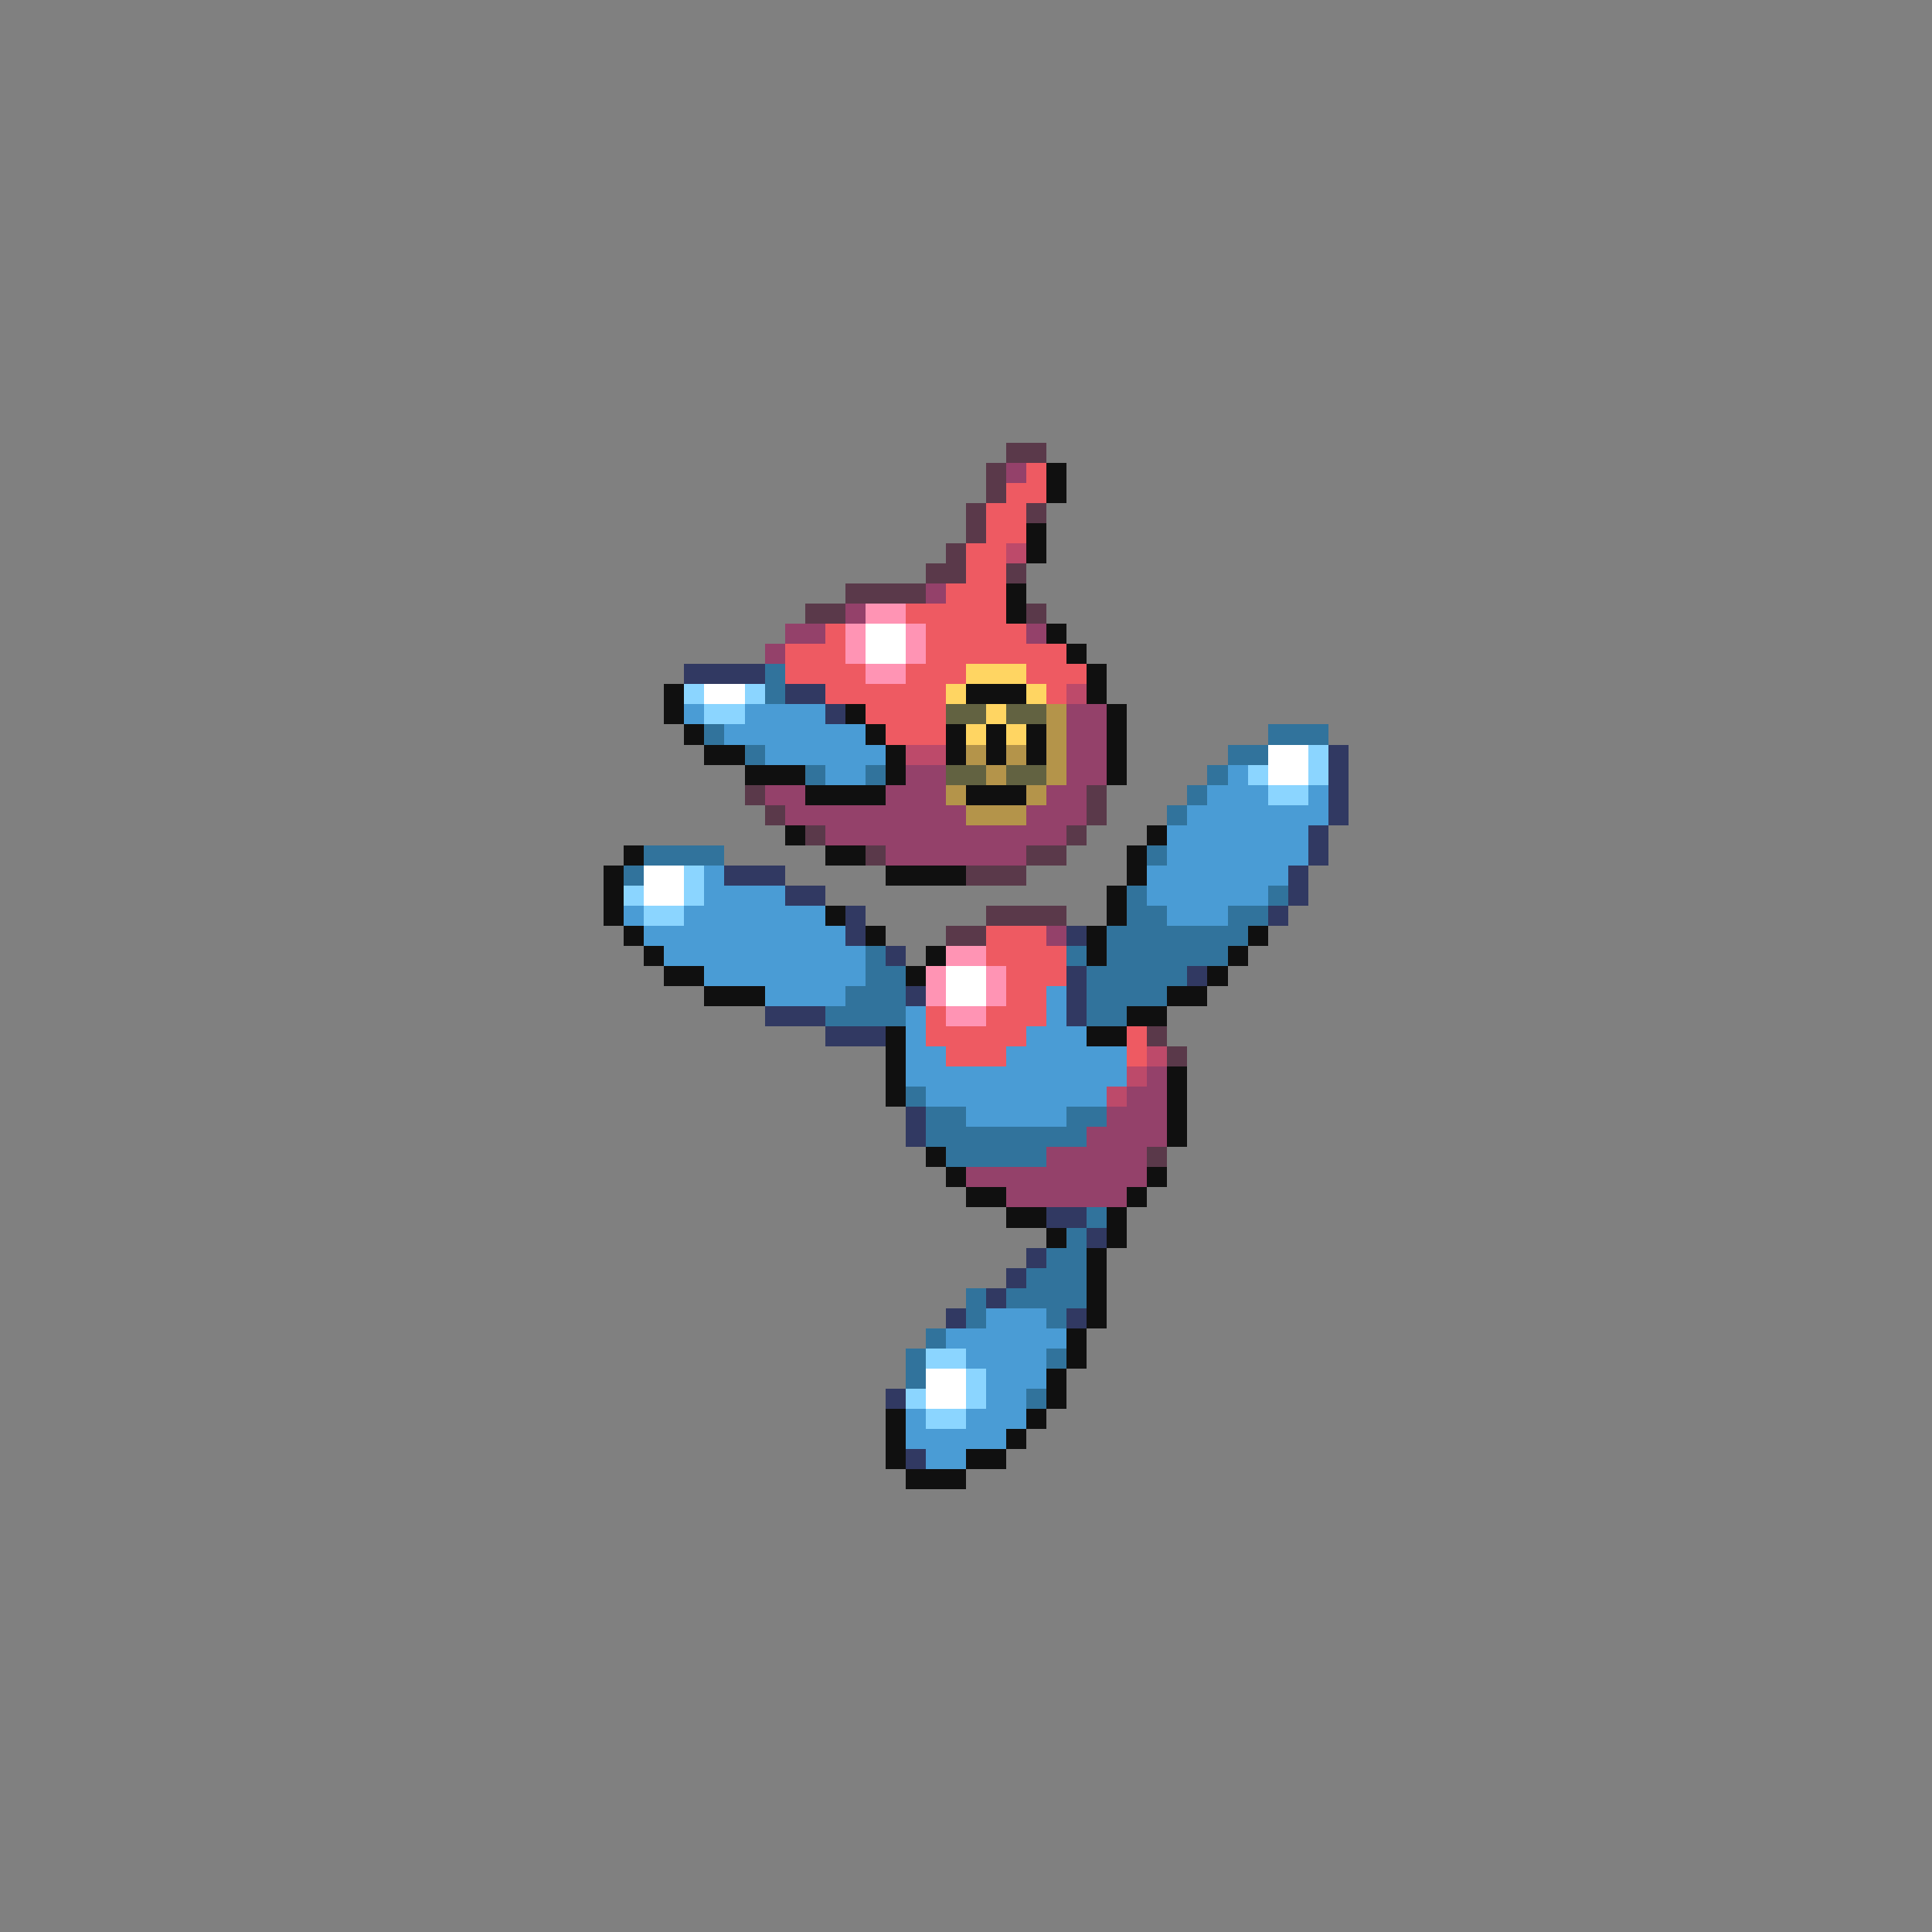 <svg xmlns="http://www.w3.org/2000/svg" viewBox="0 -0.5 96 96" shape-rendering="crispEdges">
<rect x="0" y="-0.5" width="96" height="96" fill="#808080" stroke="none"/>
<path stroke="#5a394a" d="M50 22h2M49 23h1M49 24h1M48 25h1M51 25h1M48 26h1M47 27h1M46 28h2M50 28h1M42 29h4M40 30h2M51 30h1M37 39h1M54 39h1M38 40h1M54 40h1M40 41h1M53 41h1M43 42h1M51 42h2M48 43h3M49 45h4M47 46h2M57 51h1M58 52h1M57 57h1" />
<path stroke="#94416a" d="M50 23h1M46 29h1M42 30h1M39 31h2M51 31h1M38 32h1M53 35h2M53 36h2M53 37h2M45 38h2M53 38h2M38 39h2M44 39h3M52 39h2M39 40h9M51 40h3M41 41h12M44 42h7M52 46h1M57 53h1M56 54h2M55 55h3M54 56h4M52 57h5M48 58h9M50 59h6" />
<path stroke="#ee5a62" d="M51 23h1M50 24h2M49 25h2M49 26h2M48 27h2M48 28h2M47 29h3M45 30h5M41 31h1M46 31h5M39 32h3M46 32h7M39 33h4M45 33h3M51 33h3M41 34h6M52 34h1M43 35h4M44 36h3M49 46h3M49 47h4M50 48h3M50 49h2M46 50h1M49 50h3M46 51h5M56 51h1M47 52h3M56 52h1" />
<path stroke="#101010" d="M52 23h1M52 24h1M51 26h1M51 27h1M50 29h1M50 30h1M52 31h1M53 32h1M54 33h1M33 34h1M48 34h3M54 34h1M33 35h1M42 35h1M55 35h1M34 36h1M43 36h1M47 36h1M49 36h1M51 36h1M55 36h1M35 37h2M44 37h1M47 37h1M49 37h1M51 37h1M55 37h1M37 38h3M44 38h1M55 38h1M40 39h4M48 39h3M39 41h1M57 41h1M31 42h1M41 42h2M56 42h1M30 43h1M44 43h4M56 43h1M30 44h1M55 44h1M30 45h1M41 45h1M55 45h1M31 46h1M43 46h1M54 46h1M62 46h1M32 47h1M46 47h1M54 47h1M61 47h1M33 48h2M45 48h1M60 48h1M35 49h3M58 49h2M56 50h2M44 51h1M54 51h2M44 52h1M44 53h1M58 53h1M44 54h1M58 54h1M58 55h1M58 56h1M46 57h1M47 58h1M57 58h1M48 59h2M56 59h1M50 60h2M55 60h1M52 61h1M55 61h1M54 62h1M54 63h1M54 64h1M54 65h1M53 66h1M53 67h1M52 68h1M52 69h1M44 70h1M51 70h1M44 71h1M50 71h1M44 72h1M48 72h2M45 73h3" />
<path stroke="#bd4a6a" d="M50 27h1M53 34h1M45 37h2M57 52h1M56 53h1M55 54h1" />
<path stroke="#ff94b4" d="M43 30h2M42 31h1M45 31h1M42 32h1M45 32h1M43 33h2M47 47h2M46 48h1M49 48h1M46 49h1M49 49h1M47 50h2" />
<path stroke="#ffffff" d="M43 31h2M43 32h2M35 34h2M63 37h2M63 38h2M32 43h2M32 44h2M47 48h2M47 49h2M46 68h2M46 69h2" />
<path stroke="#313962" d="M34 33h4M39 34h2M41 35h1M66 37h1M66 38h1M66 39h1M66 40h1M65 41h1M65 42h1M36 43h3M64 43h1M39 44h2M64 44h1M42 45h1M63 45h1M42 46h1M53 46h1M44 47h1M53 48h1M59 48h1M45 49h1M53 49h1M38 50h3M53 50h1M41 51h3M45 55h1M45 56h1M52 60h2M54 61h1M51 62h1M50 63h1M49 64h1M47 65h1M53 65h1M44 69h1M45 72h1" />
<path stroke="#31739c" d="M38 33h1M38 34h1M35 36h1M63 36h3M37 37h1M61 37h2M40 38h1M43 38h1M60 38h1M59 39h1M58 40h1M32 42h4M57 42h1M31 43h1M56 44h1M63 44h1M56 45h2M61 45h2M55 46h7M43 47h1M53 47h1M55 47h6M43 48h2M54 48h5M42 49h3M54 49h4M41 50h4M54 50h2M45 54h1M46 55h2M53 55h2M46 56h8M47 57h5M54 60h1M53 61h1M52 62h2M51 63h3M48 64h1M50 64h4M48 65h1M52 65h1M46 66h1M45 67h1M52 67h1M45 68h1M51 69h1" />
<path stroke="#ffd562" d="M48 33h3M47 34h1M51 34h1M49 35h1M48 36h1M50 36h1" />
<path stroke="#8bd5ff" d="M34 34h1M37 34h1M35 35h2M65 37h1M62 38h1M65 38h1M63 39h2M34 43h1M31 44h1M34 44h1M32 45h2M46 67h2M48 68h1M45 69h1M48 69h1M46 70h2" />
<path stroke="#4a9cd5" d="M34 35h1M37 35h4M36 36h7M38 37h6M41 38h2M61 38h1M60 39h3M65 39h1M59 40h7M58 41h7M58 42h7M35 43h1M57 43h7M35 44h4M57 44h6M31 45h1M34 45h7M58 45h3M32 46h10M33 47h10M35 48h8M38 49h4M52 49h1M45 50h1M52 50h1M45 51h1M51 51h3M45 52h2M50 52h6M45 53h11M46 54h9M48 55h5M49 65h3M47 66h6M48 67h4M49 68h3M49 69h2M45 70h1M48 70h3M45 71h5M46 72h2" />
<path stroke="#626241" d="M47 35h2M50 35h2M47 38h2M50 38h2" />
<path stroke="#b4944a" d="M52 35h1M52 36h1M48 37h1M50 37h1M52 37h1M49 38h1M52 38h1M47 39h1M51 39h1M48 40h3" />
</svg>